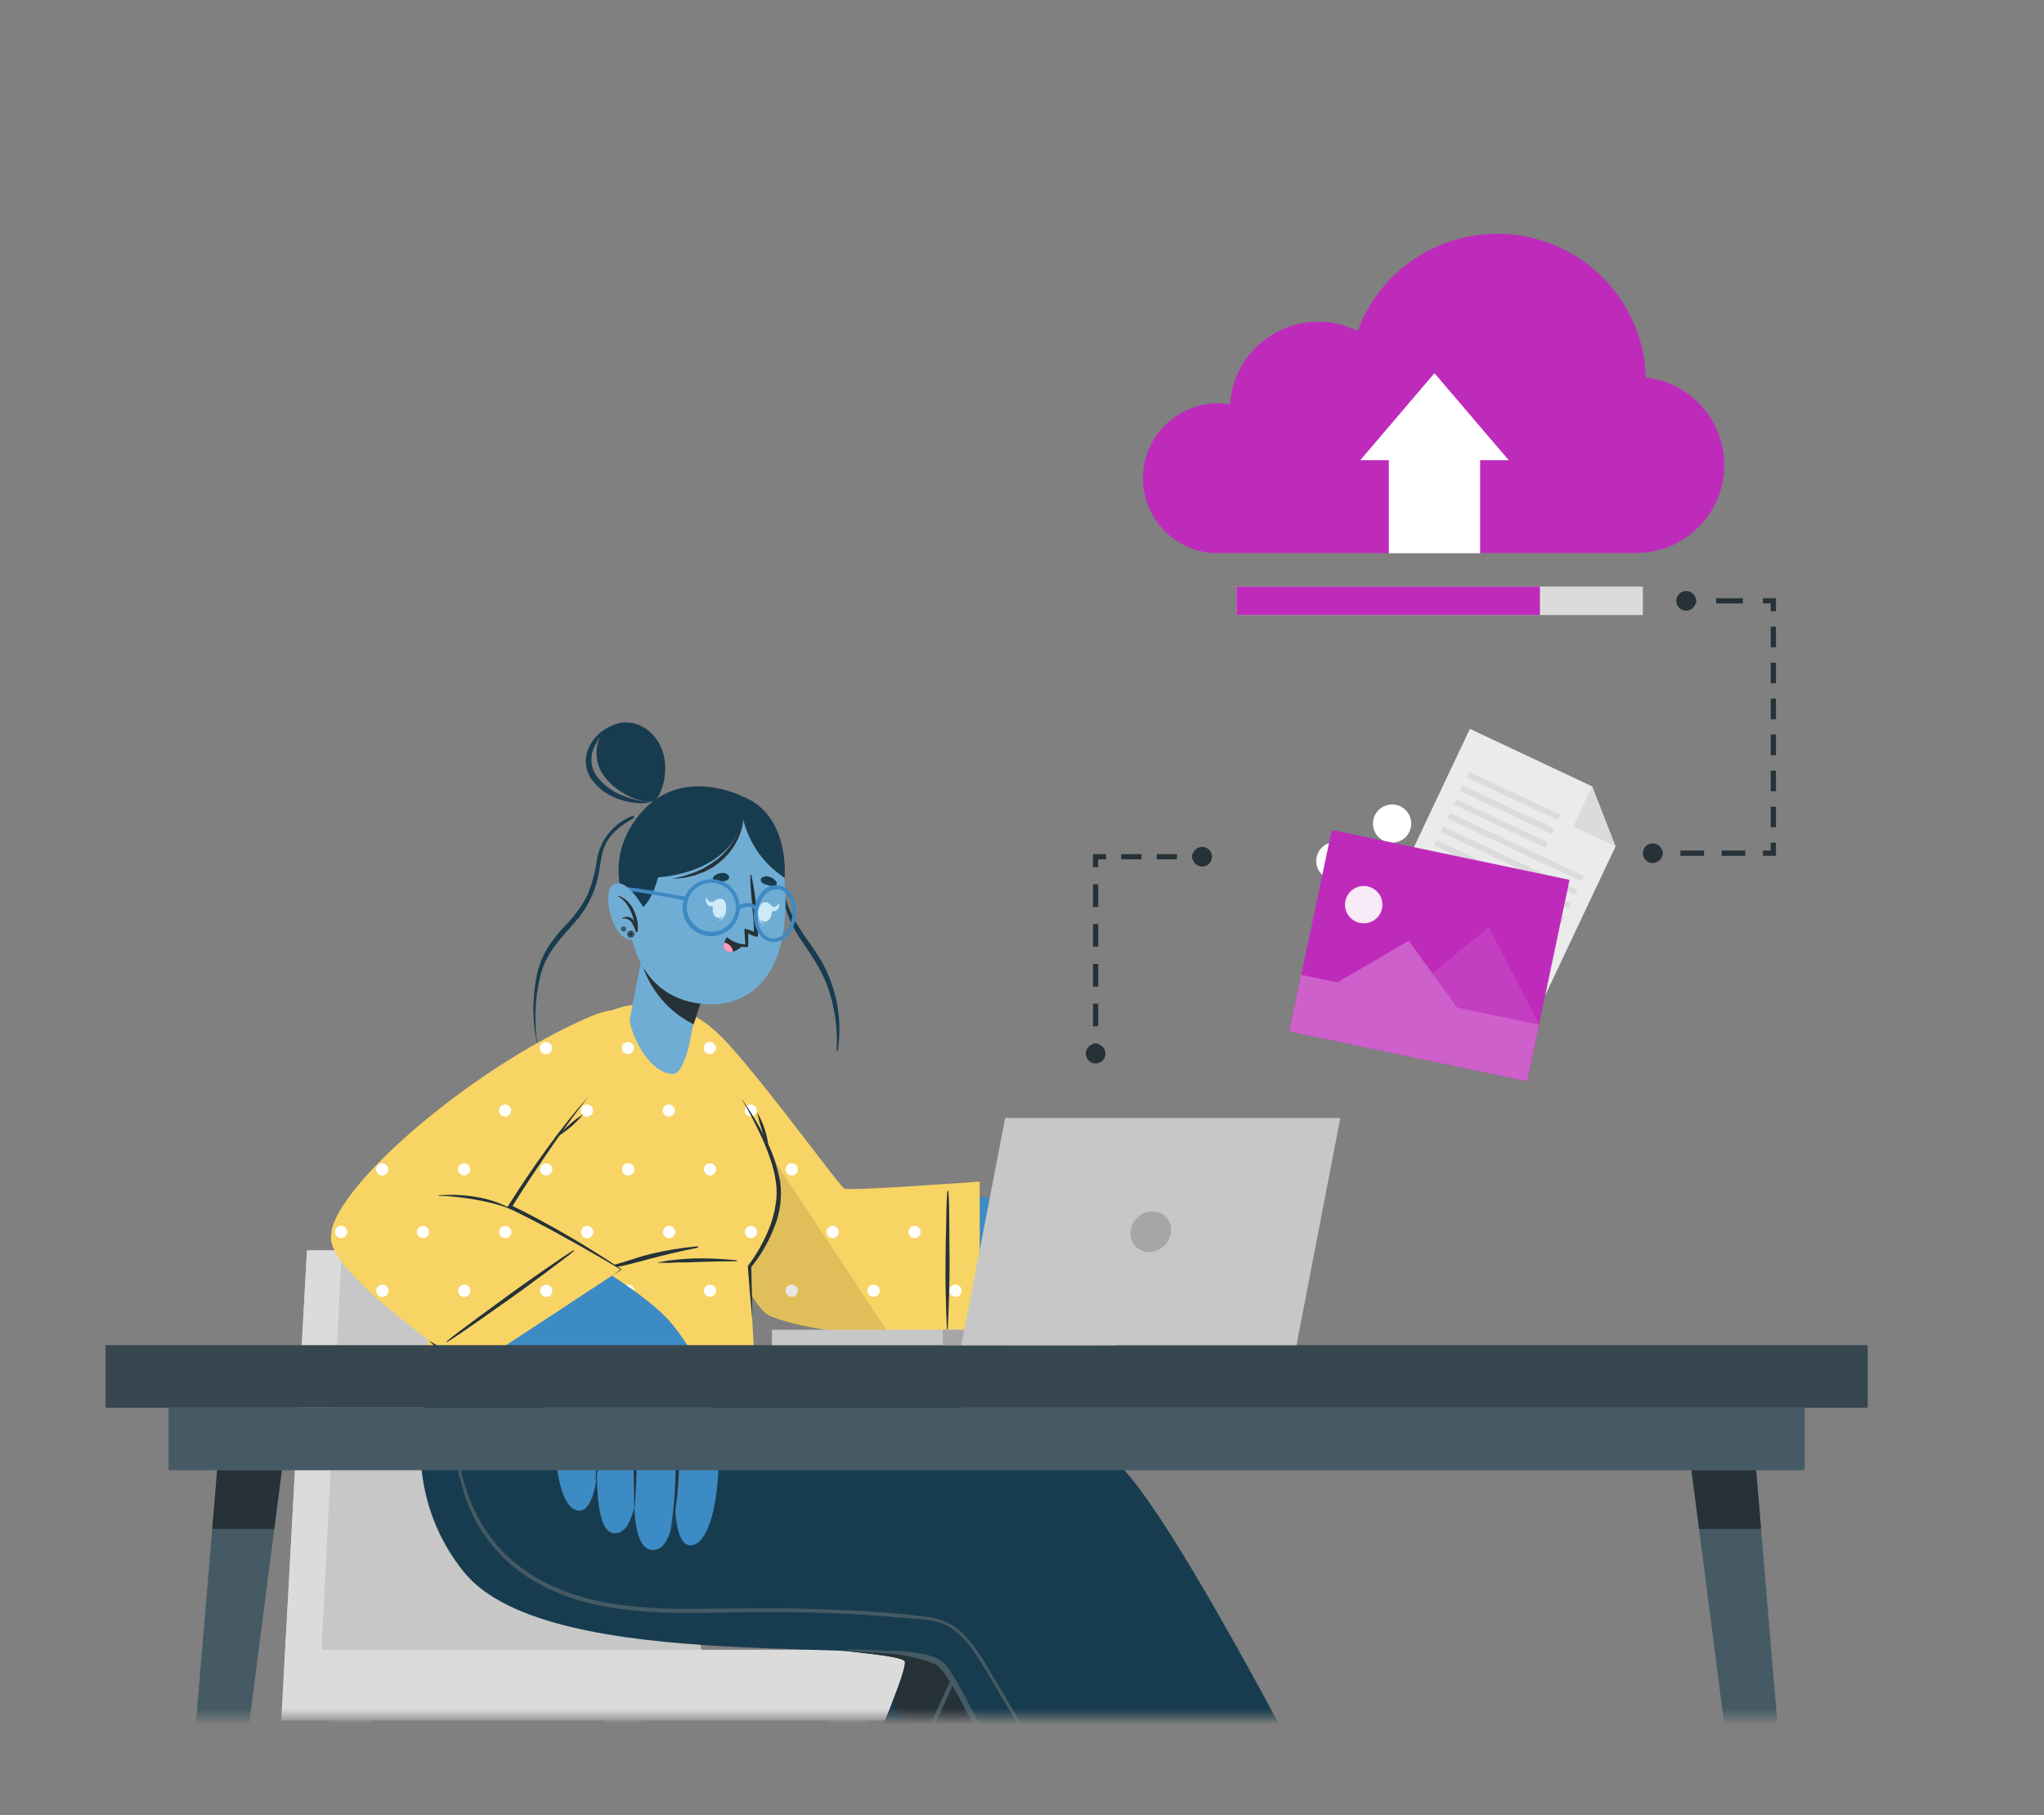 <svg width="259" height="230" viewBox="0 0 259 230" fill="none" xmlns="http://www.w3.org/2000/svg">
<rect x="0" y="0" width="259" height="230" fill="#808080" stroke="none"/>
<mask id="mask0_4362_20640" style="mask-type:alpha" maskUnits="userSpaceOnUse" x="0" y="0" width="259" height="218">
<path d="M0.5 8.538C0.5 4.395 3.858 1.038 8 1.038H251C255.142 1.038 258.5 4.395 258.5 8.538V209.538C258.5 213.68 255.142 217.038 251 217.038H8C3.858 217.038 0.5 213.68 0.5 209.538V8.538Z" fill="white" stroke="#DBDBDB"/>
</mask>
<g mask="url(#mask0_4362_20640)">
<path d="M144.823 60.607C144.823 63.003 145.73 65.311 147.363 67.068C148.996 68.825 151.233 69.901 153.628 70.081H207.527C210.365 70.023 213.074 68.892 215.106 66.915C217.139 64.939 218.342 62.265 218.473 59.437C218.603 56.608 217.651 53.835 215.81 51.681C213.968 49.526 211.375 48.15 208.555 47.833C208.418 43.469 206.763 39.288 203.874 36.009C200.986 32.73 197.044 30.556 192.724 29.86C188.405 29.165 183.977 29.991 180.202 32.197C176.426 34.403 173.538 37.852 172.032 41.951C170.48 41.168 168.765 40.763 167.026 40.767C164.179 40.767 161.439 41.85 159.364 43.796C157.29 45.742 156.037 48.404 155.862 51.24C155.351 51.154 154.835 51.112 154.317 51.114C151.797 51.119 149.383 52.122 147.603 53.901C145.823 55.681 144.823 58.093 144.823 60.607Z" fill="#BE2BBB"/>
<path d="M187.551 56.288H175.982V70.108H187.551V56.288Z" fill="white"/>
<path d="M172.363 58.312H191.172L181.764 47.29L172.363 58.312Z" fill="white"/>
<path d="M208.171 74.328H156.678V77.934H208.171V74.328Z" fill="#DBDBDB"/>
<path d="M195.124 74.328H156.678V77.934H195.124V74.328Z" fill="#BE2BBB"/>
<path d="M103.991 213.185L105.702 223.445L117.317 286.036H119.193L110.747 223.445L109.501 213.185H103.991Z" fill="#C7C7C7"/>
<path d="M109.501 213.185H103.991L105.702 223.445H110.747L109.501 213.185Z" fill="#A6A6A6"/>
<path d="M67.515 286.036H69.391L81.006 223.445L82.717 213.185H77.207L75.961 223.445L67.515 286.036Z" fill="#C7C7C7"/>
<path d="M77.207 213.185L75.961 223.445H81.006L82.717 213.185H77.207Z" fill="#A6A6A6"/>
<path d="M32.682 286.036H34.551L46.166 223.445L47.884 213.185H42.374L41.128 223.445L32.682 286.036Z" fill="#C7C7C7"/>
<path d="M41.127 223.445H46.166L47.883 213.185H42.373L41.127 223.445Z" fill="#A6A6A6"/>
<path d="M35.645 218.007H120.758V209.056H88.896L78.189 158.44H38.894L35.645 218.007Z" fill="#C7C7C7"/>
<path d="M40.604 209.056H120.758V218.007H40.286L40.604 209.056Z" fill="#DBDBDB"/>
<path d="M35.645 218.007H40.286L43.309 158.44H38.894L35.645 218.007Z" fill="#DBDBDB"/>
<path d="M120.936 275.98L89.777 266.659C89.777 266.659 115.454 213.264 114.645 210.545C114.108 208.732 75.609 208.606 64.325 198.498C52.65 188.032 61.739 167.477 61.739 167.477L94.106 167.312C94.106 167.312 93.549 174.053 94.769 175.105C95.584 175.799 139.851 179.689 148.311 195.924C156.028 210.657 120.936 275.98 120.936 275.98Z" fill="#183C4F"/>
<path d="M114.651 210.545C114.797 211.001 114.167 212.92 113.027 215.791L136.291 244.311C144.591 225.443 152.388 203.678 148.337 195.924C139.857 179.689 95.611 175.799 94.788 175.105C93.562 174.059 94.126 167.312 94.126 167.312L73.573 167.417L107.716 209.268C111.827 209.718 114.512 210.075 114.651 210.545Z" fill="#263238"/>
<path d="M63.483 173.629C63.582 172.551 63.708 171.479 63.828 170.401C63.828 170.275 64.04 170.282 64.026 170.401C63.596 174.767 63.151 179.239 63.954 183.593C64.693 187.61 66.722 191.279 69.735 194.045C76.159 199.999 85.136 201.779 93.502 203.201C98.296 204.015 103.115 204.637 107.955 205.113C110.324 205.343 112.695 205.532 115.069 205.682C117.429 205.828 119.789 205.848 122.143 205.98C122.885 206.02 123.548 206.364 123.429 207.21C123.31 207.728 123.12 208.226 122.866 208.692L122.11 210.406C121.159 212.536 120.209 214.666 119.259 216.796C117.292 221.18 115.303 225.553 113.292 229.915C109.266 238.573 105.091 247.16 100.769 255.677C100.238 256.729 99.695 257.787 99.157 258.846C99.157 258.912 99.025 258.846 99.058 258.779C103.182 250.157 107.259 241.51 111.29 232.839C113.279 228.539 115.268 224.239 117.257 219.919C118.247 217.762 119.228 215.603 120.2 213.442C120.691 212.366 121.177 211.283 121.659 210.194C121.904 209.658 122.143 209.116 122.388 208.573C122.633 208.031 123.323 207.045 122.812 206.589C122.474 206.311 121.778 206.403 121.374 206.397L119.491 206.331C118.304 206.291 117.118 206.245 115.924 206.185C113.52 206.066 111.115 205.903 108.711 205.695C104.004 205.285 99.317 204.69 94.656 203.942C86.342 202.619 77.299 201.104 70.643 195.534C67.672 193.12 65.458 189.905 64.265 186.272C62.972 182.203 63.098 177.837 63.483 173.629Z" fill="#455A64"/>
<path d="M177.303 247.903L146.236 263.391C146.236 263.391 121.998 214.223 119.339 211.041C115.792 206.813 69.616 212.781 58.724 199.133C47.453 185.021 57.113 167.497 57.113 167.497H92.25C92.25 167.497 92.356 171.387 90.328 177.076C90.328 177.076 130.524 174.688 141.9 185.723C150.645 194.178 177.303 247.903 177.303 247.903Z" fill="#183C4F"/>
<path d="M83.917 180.602C85.715 179.364 87.581 178.227 89.505 177.195C90.857 176.485 92.276 175.911 93.742 175.481C94.769 175.237 95.214 175.164 94.252 175.614L91.667 176.838C91.852 176.838 92.038 176.838 92.217 176.838C92.88 176.838 93.596 176.778 94.285 176.765C95.611 176.725 96.99 176.765 98.343 176.732C101.088 176.732 103.799 176.97 106.537 177.109C106.549 177.113 106.559 177.121 106.566 177.131C106.573 177.141 106.577 177.153 106.577 177.165C106.577 177.177 106.573 177.19 106.566 177.2C106.559 177.21 106.549 177.217 106.537 177.221C103.806 177.135 101.061 177.274 98.33 177.268C97.004 177.268 95.625 177.301 94.272 177.327L92.283 177.36C91.725 177.39 91.165 177.39 90.606 177.36L89.85 177.718C87.861 178.65 85.872 179.629 83.97 180.708C83.917 180.714 83.877 180.642 83.917 180.602Z" fill="#455A64"/>
<path d="M93.092 166.167C92.734 167.827 92.429 169.475 92.012 171.135C91.826 171.889 91.634 172.65 91.349 173.384C91.137 174.006 90.799 174.708 90.089 174.873C89.28 175.058 89.022 174.37 89.068 173.695C89.115 173.021 89.287 172.18 89.406 171.439C89.552 170.579 89.698 169.719 89.824 168.859C89.884 168.429 89.95 167.999 90.01 167.536C90.01 167.43 90.076 166.61 90.129 166.372C90.129 166.372 90.129 166.411 90.175 166.405C90.187 166.403 90.198 166.398 90.207 166.39C90.215 166.381 90.22 166.37 90.222 166.359C90.229 166.336 90.229 166.312 90.22 166.291C90.212 166.269 90.196 166.251 90.175 166.239C90.175 166.239 90.129 166.239 90.102 166.239C89.95 166.325 89.943 166.544 89.903 166.703C89.784 167.119 89.658 167.543 89.552 167.96C89.353 168.753 89.154 169.547 88.982 170.341C88.809 171.135 88.644 171.942 88.478 172.736C88.293 173.329 88.259 173.959 88.379 174.569C88.462 174.856 88.637 175.109 88.875 175.29C89.114 175.471 89.405 175.57 89.705 175.574C89.705 175.627 89.645 175.68 89.625 175.733C89.559 175.898 89.512 176.07 89.453 176.242C89.393 176.414 89.347 176.586 89.3 176.758C89.294 176.844 89.294 176.931 89.3 177.016C89.3 177.109 89.3 177.202 89.3 177.301C89.293 177.333 89.298 177.367 89.315 177.396C89.331 177.424 89.358 177.446 89.39 177.456C89.421 177.466 89.456 177.464 89.486 177.45C89.516 177.436 89.539 177.411 89.552 177.38C89.599 177.294 89.658 177.228 89.705 177.149C89.751 177.058 89.786 176.963 89.811 176.864C89.857 176.699 89.903 176.533 89.937 176.368C89.982 176.201 90.017 176.03 90.043 175.859C90.053 175.76 90.053 175.66 90.043 175.561C90.387 175.518 90.713 175.38 90.984 175.164C91.435 174.755 91.757 174.224 91.912 173.636C92.138 172.941 92.31 172.227 92.476 171.519C92.919 169.783 93.21 168.012 93.344 166.226C93.336 166.202 93.322 166.18 93.302 166.162C93.283 166.145 93.26 166.133 93.235 166.127C93.21 166.121 93.183 166.121 93.158 166.128C93.133 166.135 93.111 166.148 93.092 166.167Z" fill="#455A64"/>
<path d="M76.146 170.884C76.02 171.704 75.954 172.524 75.795 173.338C75.636 174.152 75.45 174.932 75.218 175.713C75.007 176.469 74.693 177.193 74.283 177.863C73.852 178.493 73.332 179.057 72.739 179.537C71.61 180.497 70.331 181.266 68.953 181.813C68.258 182.089 67.548 182.323 66.825 182.514C66.447 182.607 66.069 182.686 65.685 182.752C65.366 182.772 65.055 182.856 64.77 182.997C64.742 183.013 64.719 183.037 64.704 183.064C64.688 183.092 64.68 183.124 64.68 183.156C64.68 183.188 64.688 183.219 64.704 183.247C64.719 183.275 64.742 183.298 64.77 183.314C65.33 183.464 65.92 183.464 66.48 183.314C67.094 183.235 67.702 183.109 68.297 182.937C69.499 182.577 70.644 182.05 71.698 181.369C72.765 180.718 73.713 179.89 74.502 178.922C75.233 177.903 75.721 176.731 75.928 175.495C76.259 173.986 76.378 172.438 76.279 170.897C76.273 170.885 76.264 170.875 76.253 170.868C76.242 170.86 76.229 170.856 76.216 170.854C76.203 170.853 76.19 170.855 76.178 170.86C76.165 170.865 76.155 170.873 76.146 170.884Z" fill="#455A64"/>
<path d="M57.132 175.66C57.132 175.629 57.145 175.598 57.167 175.576C57.19 175.554 57.22 175.541 57.252 175.541C57.283 175.541 57.314 175.554 57.336 175.576C57.358 175.598 57.371 175.629 57.371 175.66C57.305 183.275 58.478 191.789 64.359 197.254C70.796 203.247 80.091 203.962 88.451 203.869C93.258 203.83 98.044 203.71 102.844 203.869C107.644 204.028 112.537 204.253 117.33 204.868C119.195 205.042 120.936 205.873 122.243 207.21C123.505 208.641 124.599 210.21 125.505 211.887C127.918 215.857 130.256 219.892 132.519 223.994C137.023 232.105 141.187 240.385 145.01 248.836C145.487 249.886 145.958 250.937 146.422 251.992C146.455 252.058 146.349 252.117 146.316 252.051C142.431 243.57 138.247 235.236 133.766 227.051C131.529 222.953 129.22 218.9 126.838 214.891C125.717 213.005 124.636 211.074 123.383 209.268C122.283 207.673 120.897 206.178 118.988 205.596C117.815 205.305 116.615 205.132 115.408 205.08C114.184 204.97 112.957 204.868 111.728 204.776C109.337 204.604 106.942 204.473 104.542 204.385C99.702 204.207 94.869 204.266 90.029 204.352C81.629 204.504 72.447 204.22 65.499 198.881C62.522 196.551 60.274 193.42 59.022 189.857C57.789 186.203 57.158 182.374 57.152 178.518C57.106 177.579 57.112 176.619 57.132 175.66Z" fill="#455A64"/>
<path d="M107.445 209.023C109.155 209.023 110.872 209.122 112.583 209.182C114.011 209.158 115.437 209.285 116.839 209.559C118.165 209.883 119.166 210.035 120.227 211.484C121.553 213.29 128.766 227.203 131.796 233.362C132.636 235.069 133.464 236.782 134.282 238.502C135.124 240.282 135.866 242.101 136.708 243.881C136.708 243.94 136.642 244 136.609 243.934C135.866 242.445 135.038 241.003 134.275 239.528C133.513 238.053 132.757 236.564 132.015 235.075C130.507 232.072 129.002 229.071 127.5 226.072C125.995 223.095 124.185 220.197 122.653 217.24C121.374 214.752 119.63 211.352 118.41 210.849C116.709 210.183 114.925 209.751 113.107 209.566C111.217 209.433 109.328 209.321 107.438 209.155C107.429 209.155 107.421 209.153 107.413 209.149C107.405 209.145 107.398 209.14 107.392 209.134C107.386 209.127 107.382 209.12 107.379 209.111C107.376 209.103 107.375 209.095 107.375 209.086C107.376 209.077 107.378 209.069 107.381 209.061C107.385 209.053 107.39 209.046 107.397 209.04C107.403 209.034 107.411 209.03 107.419 209.027C107.427 209.024 107.436 209.023 107.445 209.023Z" fill="#455A64"/>
<path d="M80.17 103.377C79.002 103.824 77.971 104.566 77.178 105.532C76.385 106.497 75.858 107.651 75.648 108.882C75.438 110.473 75.019 112.03 74.402 113.513C73.616 114.974 72.617 116.312 71.438 117.482C69.648 119.42 68.356 121.385 67.925 124.098C67.404 126.963 67.488 129.906 68.17 132.738C67.644 129.758 67.737 126.703 68.442 123.76C69.144 120.79 70.974 119.01 72.864 116.84C74.369 115.157 75.393 113.1 75.827 110.886C76.086 109.53 76.159 108.101 76.795 106.851C77.558 105.349 78.93 104.456 80.289 103.668C80.316 103.646 80.335 103.615 80.343 103.582C80.351 103.548 80.349 103.512 80.335 103.48C80.322 103.447 80.299 103.42 80.269 103.402C80.239 103.383 80.205 103.375 80.17 103.377Z" fill="#183C4F"/>
<path d="M103.455 120.77C101.936 118.514 100.332 116.576 99.536 113.844C98.814 111.356 98.476 108.756 97.733 106.269C97.733 106.229 97.66 106.269 97.674 106.269C98.774 110.668 98.761 115.041 101.32 118.838C102.705 120.902 104.104 122.808 104.953 125.256C105.808 127.797 106.168 130.478 106.014 133.155C106.014 133.247 106.133 133.254 106.153 133.155C106.835 128.835 105.873 124.417 103.455 120.77Z" fill="#183C4F"/>
<path d="M84.924 136.337C87.052 149.072 95.578 165.161 97.62 166.147C101.24 167.893 125.465 169.772 126.413 169.686C128.786 169.461 131.717 153.623 129.728 151.996C129.277 151.632 106.265 151.46 105.29 151.169C104.09 150.812 98.415 142.641 92.528 134.325C88.431 128.484 83.797 129.542 84.924 136.337Z" fill="#3D8BC5"/>
<path d="M123.482 168.872C125.757 169.824 128.091 170.627 130.47 171.274C132.373 171.704 137.862 172.796 138.545 170.765C139.016 169.375 135.893 168.35 133.646 167.576C132.479 167.172 130.994 166.061 131.299 165.313C131.809 163.99 134.819 165.115 136.808 166.12C140.667 168.065 145.858 171.664 148.026 169.646C148.841 168.879 147.767 167.662 146.229 166.451C148.689 167.774 151.294 168.866 152.236 168.052C152.478 167.844 152.632 167.551 152.665 167.234C152.698 166.917 152.609 166.599 152.415 166.345C152.722 166.466 153.059 166.494 153.382 166.424C153.705 166.355 154.001 166.191 154.231 165.955C154.954 165.102 154.51 163.97 153.568 162.766C153.71 162.74 153.844 162.68 153.959 162.593C154.075 162.506 154.168 162.393 154.231 162.263C155.723 159.683 147.124 153.002 144.287 152.525C135.854 151.037 127.049 152.274 127.049 152.274C123.94 155.072 123.476 168.866 123.482 168.872Z" fill="#EB9481"/>
<path d="M135.258 160.424C137.261 160.597 139.2 161.214 140.933 162.23C142.955 163.448 144.599 165.174 146.482 166.57C146.535 166.61 146.482 166.689 146.422 166.65C145.534 165.922 144.566 165.28 143.644 164.586C142.723 163.891 141.868 163.196 140.926 162.601C139.225 161.467 137.286 160.739 135.258 160.471C135.258 160.471 135.238 160.418 135.258 160.424Z" fill="#263238"/>
<path d="M136.603 156.812C138.855 157.202 141.061 157.823 143.186 158.665C145.473 159.664 147.323 161.404 149.153 163.077C150.24 164.076 151.308 165.108 152.348 166.16C152.395 166.2 152.348 166.279 152.289 166.233C150.446 164.504 148.554 162.833 146.614 161.218C144.821 159.706 142.746 158.564 140.508 157.858C139.228 157.454 137.922 157.15 136.616 156.845C136.57 156.845 136.576 156.806 136.603 156.812Z" fill="#263238"/>
<path d="M138.757 153.59C140.905 153.901 142.781 154.166 144.723 155.191C146.917 156.479 148.942 158.035 150.75 159.822C151.74 160.762 152.703 161.725 153.64 162.713C153.674 162.753 153.607 162.819 153.567 162.779C151.414 160.629 149.124 158.618 146.712 156.759C145.579 155.854 144.311 155.13 142.953 154.616C141.583 154.17 140.176 153.843 138.75 153.637C138.75 153.637 138.75 153.59 138.757 153.59Z" fill="#263238"/>
<path d="M124.112 158.44V170.348C124.112 170.348 103.984 169.528 97.52 166.742C94.046 165.241 85.195 142.979 83.989 135.854C82.802 128.841 85.58 124.687 92.766 132.824C98.276 139.063 106.364 150.316 107.007 150.627C107.65 150.938 124.138 149.727 124.138 149.727V158.427" fill="#F8D465"/>
<path d="M85.52 140.723C85.52 140.891 85.464 141.053 85.361 141.186C85.235 140.782 85.109 140.385 84.996 140.002C85.149 140.051 85.282 140.147 85.376 140.277C85.47 140.407 85.521 140.563 85.52 140.723ZM95.133 139.955C94.981 139.955 94.832 140 94.706 140.085C94.579 140.169 94.481 140.289 94.422 140.429C94.364 140.569 94.349 140.724 94.379 140.873C94.408 141.021 94.482 141.158 94.589 141.265C94.697 141.373 94.834 141.446 94.983 141.475C95.132 141.505 95.287 141.49 95.427 141.432C95.568 141.374 95.688 141.275 95.772 141.149C95.857 141.023 95.902 140.875 95.902 140.723C95.9 140.52 95.819 140.326 95.675 140.182C95.531 140.039 95.336 139.957 95.133 139.955ZM89.942 132.017C89.79 132.017 89.641 132.062 89.515 132.146C89.388 132.23 89.29 132.35 89.231 132.49C89.173 132.631 89.158 132.785 89.188 132.934C89.217 133.083 89.29 133.219 89.398 133.327C89.506 133.434 89.643 133.507 89.792 133.537C89.941 133.566 90.096 133.551 90.236 133.493C90.377 133.435 90.497 133.337 90.581 133.21C90.666 133.084 90.711 132.936 90.711 132.784C90.706 132.584 90.622 132.394 90.479 132.254C90.335 132.114 90.142 132.036 89.942 132.036V132.017ZM95.133 155.343C94.979 155.342 94.828 155.387 94.7 155.471C94.571 155.556 94.471 155.676 94.411 155.818C94.352 155.96 94.336 156.116 94.365 156.267C94.395 156.418 94.469 156.556 94.578 156.665C94.687 156.773 94.826 156.847 94.977 156.877C95.128 156.907 95.284 156.891 95.426 156.831C95.568 156.772 95.689 156.672 95.774 156.543C95.859 156.415 95.903 156.264 95.902 156.111C95.9 155.908 95.819 155.714 95.675 155.57C95.531 155.427 95.336 155.345 95.133 155.343ZM105.509 155.343C105.355 155.343 105.205 155.389 105.077 155.474C104.949 155.56 104.85 155.681 104.791 155.823C104.733 155.965 104.718 156.121 104.748 156.271C104.779 156.421 104.853 156.559 104.962 156.667C105.072 156.775 105.21 156.848 105.361 156.877C105.512 156.906 105.668 156.89 105.81 156.831C105.952 156.771 106.072 156.671 106.157 156.543C106.241 156.414 106.286 156.264 106.284 156.111C106.284 156.009 106.264 155.909 106.225 155.816C106.186 155.722 106.129 155.637 106.057 155.566C105.985 155.494 105.899 155.438 105.805 155.4C105.711 155.362 105.61 155.343 105.509 155.343ZM115.891 155.343C115.737 155.342 115.586 155.387 115.457 155.471C115.329 155.556 115.228 155.676 115.169 155.818C115.109 155.96 115.093 156.116 115.123 156.267C115.153 156.418 115.227 156.556 115.336 156.665C115.445 156.773 115.583 156.847 115.734 156.877C115.885 156.907 116.042 156.891 116.184 156.831C116.326 156.772 116.447 156.672 116.532 156.543C116.617 156.415 116.661 156.264 116.66 156.111C116.66 155.907 116.579 155.712 116.435 155.568C116.29 155.424 116.095 155.343 115.891 155.343ZM89.942 147.405C89.788 147.403 89.637 147.448 89.508 147.532C89.38 147.617 89.279 147.738 89.22 147.879C89.16 148.021 89.144 148.177 89.174 148.328C89.204 148.479 89.278 148.617 89.387 148.726C89.496 148.835 89.635 148.908 89.786 148.938C89.937 148.968 90.093 148.952 90.235 148.892C90.377 148.833 90.498 148.733 90.583 148.605C90.668 148.476 90.712 148.326 90.711 148.172C90.711 147.968 90.63 147.773 90.486 147.629C90.341 147.485 90.146 147.405 89.942 147.405ZM100.324 147.405C100.17 147.403 100.019 147.448 99.891 147.532C99.762 147.617 99.662 147.738 99.602 147.879C99.543 148.021 99.527 148.177 99.556 148.328C99.586 148.479 99.66 148.617 99.769 148.726C99.878 148.835 100.017 148.908 100.168 148.938C100.319 148.968 100.475 148.952 100.617 148.892C100.759 148.833 100.88 148.733 100.965 148.605C101.05 148.476 101.094 148.326 101.093 148.172C101.093 147.968 101.012 147.773 100.868 147.629C100.724 147.485 100.528 147.405 100.324 147.405ZM100.324 162.779C100.17 162.778 100.02 162.822 99.891 162.907C99.763 162.991 99.662 163.111 99.603 163.253C99.543 163.394 99.527 163.55 99.556 163.7C99.585 163.851 99.658 163.989 99.767 164.098C99.875 164.207 100.013 164.282 100.164 164.312C100.314 164.342 100.471 164.328 100.613 164.269C100.755 164.211 100.876 164.112 100.962 163.984C101.047 163.857 101.093 163.707 101.093 163.553C101.091 163.35 101.01 163.156 100.866 163.013C100.722 162.869 100.527 162.788 100.324 162.786V162.779ZM110.7 162.779C110.546 162.779 110.396 162.825 110.269 162.91C110.141 162.995 110.042 163.116 109.983 163.257C109.924 163.399 109.909 163.554 109.939 163.704C109.969 163.855 110.043 163.993 110.151 164.101C110.26 164.209 110.398 164.283 110.548 164.313C110.699 164.342 110.855 164.327 110.996 164.269C111.138 164.21 111.259 164.111 111.345 163.983C111.43 163.856 111.475 163.707 111.475 163.553C111.475 163.452 111.455 163.352 111.416 163.258C111.377 163.165 111.32 163.08 111.248 163.008C111.176 162.937 111.09 162.881 110.996 162.843C110.902 162.804 110.801 162.785 110.7 162.786V162.779ZM121.082 162.779C120.928 162.778 120.778 162.822 120.649 162.907C120.521 162.991 120.42 163.111 120.36 163.253C120.301 163.394 120.284 163.55 120.314 163.7C120.343 163.851 120.416 163.989 120.524 164.098C120.633 164.207 120.771 164.282 120.921 164.312C121.072 164.342 121.228 164.328 121.37 164.269C121.513 164.211 121.634 164.112 121.72 163.984C121.805 163.857 121.851 163.707 121.851 163.553C121.851 163.35 121.77 163.155 121.626 163.011C121.481 162.867 121.286 162.786 121.082 162.786V162.779Z" fill="white"/>
<path d="M119.81 159.664C119.81 158.208 119.857 156.76 119.89 155.304C119.923 153.849 119.89 152.393 120.049 150.951C120.049 150.885 120.162 150.878 120.168 150.951C120.294 152.347 120.261 153.769 120.288 155.172C120.314 156.574 120.288 158.142 120.327 159.624C120.327 162.562 120.241 165.492 120.089 168.423C120.089 168.496 119.983 168.483 119.983 168.423C119.857 165.492 119.777 162.581 119.81 159.664Z" fill="#263238"/>
<path opacity="0.1" d="M113.041 169.58C107.247 169.025 100.703 168.131 97.508 166.755C94.027 165.254 85.183 142.992 83.983 135.86C83.32 131.931 83.89 128.894 85.806 128.438L113.041 169.58Z" fill="black"/>
<path d="M94.961 160.484L95.624 172.782H53.24C53.24 172.782 65.32 138.01 73.468 130.66C78.977 125.692 84.824 126.638 88.225 130.779C89.087 131.825 97.945 144.15 98.614 149.965C99.211 155.072 94.961 160.484 94.961 160.484Z" fill="#F8D465"/>
<path d="M95.333 167.252C95.108 165.002 94.922 162.746 94.763 160.497V160.424L94.816 160.351C95.966 158.824 96.894 157.143 97.574 155.357C97.905 154.466 98.143 153.544 98.284 152.604C98.444 151.675 98.455 150.726 98.317 149.793C98.187 148.849 97.965 147.921 97.654 147.021C97.355 146.109 97.01 145.212 96.619 144.335C95.82 142.574 94.921 140.86 93.928 139.201C95.073 140.773 96.082 142.44 96.944 144.183C97.86 145.918 98.504 147.784 98.854 149.713C99.124 151.689 98.863 153.7 98.098 155.542C97.392 157.377 96.396 159.088 95.148 160.609L95.194 160.47C95.247 162.733 95.313 164.989 95.333 167.252Z" fill="#263238"/>
<path d="M95.942 140.955C96.352 141.657 96.683 142.403 96.93 143.177C97.055 143.566 97.157 143.961 97.235 144.362C97.321 144.764 97.355 145.175 97.335 145.586C97.089 144.805 96.817 144.057 96.572 143.297C96.317 142.529 96.107 141.747 95.942 140.955Z" fill="#263238"/>
<path d="M75.144 140.723C75.146 140.876 75.102 141.027 75.017 141.155C74.933 141.283 74.812 141.383 74.67 141.443C74.529 141.502 74.373 141.519 74.222 141.49C74.071 141.46 73.932 141.387 73.823 141.279C73.714 141.171 73.639 141.033 73.609 140.883C73.578 140.733 73.593 140.577 73.652 140.435C73.71 140.293 73.809 140.172 73.937 140.087C74.065 140.001 74.215 139.956 74.369 139.956C74.47 139.955 74.571 139.974 74.665 140.012C74.759 140.05 74.845 140.107 74.917 140.178C74.989 140.249 75.046 140.334 75.085 140.428C75.124 140.521 75.144 140.622 75.144 140.723ZM84.751 139.956C84.599 139.956 84.45 140.001 84.324 140.085C84.197 140.169 84.099 140.289 84.04 140.429C83.982 140.57 83.967 140.724 83.997 140.873C84.026 141.022 84.1 141.158 84.207 141.266C84.315 141.373 84.452 141.446 84.601 141.476C84.75 141.505 84.905 141.49 85.045 141.432C85.186 141.374 85.306 141.276 85.391 141.149C85.475 141.023 85.52 140.875 85.52 140.723C85.52 140.622 85.5 140.522 85.462 140.429C85.423 140.336 85.366 140.252 85.295 140.18C85.223 140.109 85.139 140.053 85.045 140.014C84.952 139.975 84.852 139.956 84.751 139.956ZM94.517 140.26C94.413 140.392 94.358 140.555 94.358 140.723C94.359 140.927 94.442 141.122 94.587 141.266C94.732 141.41 94.929 141.49 95.133 141.49H95.186C94.987 141.074 94.755 140.663 94.523 140.26H94.517ZM79.56 132.037C79.408 132.038 79.26 132.084 79.135 132.169C79.009 132.254 78.911 132.375 78.854 132.515C78.797 132.655 78.783 132.809 78.813 132.958C78.844 133.106 78.917 133.242 79.025 133.349C79.133 133.456 79.27 133.528 79.419 133.557C79.568 133.586 79.722 133.571 79.862 133.512C80.002 133.454 80.122 133.356 80.207 133.23C80.291 133.104 80.336 132.956 80.336 132.804C80.336 132.703 80.316 132.602 80.276 132.509C80.237 132.415 80.18 132.33 80.108 132.259C80.036 132.188 79.95 132.131 79.856 132.093C79.762 132.055 79.662 132.036 79.56 132.037ZM89.372 132.295C89.242 132.433 89.171 132.615 89.173 132.804C89.173 133.008 89.254 133.203 89.398 133.347C89.543 133.491 89.738 133.571 89.942 133.571C90.04 133.571 90.136 133.553 90.227 133.519C89.916 133.062 89.63 132.652 89.372 132.295ZM64.026 155.344C63.873 155.342 63.722 155.387 63.593 155.471C63.465 155.556 63.364 155.677 63.304 155.818C63.245 155.96 63.229 156.116 63.259 156.267C63.288 156.418 63.362 156.556 63.471 156.665C63.58 156.774 63.719 156.847 63.87 156.877C64.021 156.907 64.178 156.891 64.32 156.831C64.462 156.772 64.583 156.672 64.668 156.544C64.752 156.415 64.797 156.265 64.796 156.111C64.796 155.907 64.715 155.712 64.57 155.568C64.426 155.424 64.23 155.344 64.026 155.344ZM74.402 155.344C74.248 155.344 74.098 155.389 73.97 155.475C73.843 155.56 73.743 155.681 73.685 155.823C73.626 155.965 73.611 156.121 73.642 156.271C73.672 156.421 73.747 156.559 73.856 156.667C73.965 156.775 74.104 156.848 74.255 156.878C74.406 156.907 74.562 156.89 74.704 156.831C74.845 156.771 74.966 156.671 75.05 156.543C75.135 156.415 75.179 156.264 75.178 156.111C75.178 156.007 75.157 155.904 75.116 155.808C75.075 155.712 75.014 155.626 74.939 155.554C74.863 155.482 74.773 155.426 74.675 155.39C74.577 155.354 74.473 155.338 74.369 155.344H74.402ZM84.784 155.344C84.63 155.342 84.479 155.387 84.351 155.471C84.222 155.556 84.122 155.677 84.062 155.818C84.003 155.96 83.987 156.116 84.016 156.267C84.046 156.418 84.12 156.556 84.229 156.665C84.338 156.774 84.477 156.847 84.628 156.877C84.779 156.907 84.936 156.891 85.078 156.831C85.219 156.772 85.341 156.672 85.425 156.544C85.51 156.415 85.555 156.265 85.553 156.111C85.553 156.007 85.532 155.905 85.492 155.809C85.451 155.714 85.391 155.628 85.316 155.556C85.241 155.485 85.153 155.429 85.055 155.392C84.958 155.356 84.855 155.339 84.751 155.344H84.784ZM95.166 155.344C95.012 155.342 94.862 155.387 94.733 155.471C94.604 155.556 94.504 155.677 94.444 155.818C94.385 155.96 94.369 156.116 94.399 156.267C94.428 156.418 94.502 156.556 94.611 156.665C94.72 156.774 94.859 156.847 95.01 156.877C95.161 156.907 95.318 156.891 95.46 156.831C95.602 156.772 95.723 156.672 95.808 156.544C95.892 156.415 95.937 156.265 95.935 156.111C95.935 156.008 95.913 155.906 95.872 155.811C95.831 155.716 95.771 155.63 95.697 155.558C95.622 155.487 95.533 155.431 95.437 155.394C95.34 155.357 95.237 155.34 95.133 155.344H95.166ZM69.218 147.405C69.064 147.404 68.913 147.448 68.784 147.533C68.656 147.617 68.555 147.738 68.496 147.88C68.436 148.021 68.42 148.177 68.45 148.328C68.48 148.479 68.554 148.617 68.662 148.726C68.771 148.835 68.91 148.909 69.061 148.938C69.212 148.968 69.369 148.952 69.511 148.893C69.653 148.833 69.774 148.733 69.859 148.605C69.943 148.476 69.988 148.326 69.987 148.172C69.987 148.069 69.966 147.966 69.925 147.871C69.884 147.775 69.825 147.689 69.75 147.618C69.675 147.546 69.586 147.49 69.489 147.453C69.392 147.417 69.288 147.4 69.184 147.405H69.218ZM79.593 147.405C79.439 147.405 79.289 147.45 79.162 147.536C79.034 147.621 78.934 147.742 78.876 147.884C78.817 148.026 78.802 148.182 78.833 148.332C78.863 148.483 78.938 148.621 79.047 148.729C79.156 148.836 79.295 148.91 79.446 148.939C79.597 148.968 79.753 148.952 79.895 148.892C80.036 148.832 80.157 148.732 80.241 148.604C80.326 148.476 80.37 148.326 80.369 148.172C80.369 148.068 80.348 147.965 80.307 147.869C80.266 147.773 80.205 147.687 80.13 147.615C80.054 147.543 79.964 147.488 79.867 147.451C79.769 147.415 79.664 147.399 79.56 147.405H79.593ZM89.975 147.405C89.821 147.404 89.67 147.448 89.542 147.533C89.413 147.617 89.313 147.738 89.253 147.88C89.194 148.021 89.178 148.177 89.208 148.328C89.237 148.479 89.311 148.617 89.42 148.726C89.529 148.835 89.668 148.909 89.819 148.938C89.97 148.968 90.127 148.952 90.269 148.893C90.411 148.833 90.532 148.733 90.616 148.605C90.701 148.476 90.746 148.326 90.744 148.172C90.744 148.069 90.724 147.966 90.683 147.871C90.642 147.775 90.582 147.689 90.507 147.618C90.433 147.546 90.344 147.49 90.247 147.453C90.15 147.417 90.046 147.4 89.942 147.405H89.975ZM53.989 170.785L53.478 172.22C53.533 172.227 53.589 172.227 53.644 172.22C53.818 172.221 53.987 172.163 54.124 172.056C54.261 171.949 54.357 171.798 54.397 171.629C54.437 171.46 54.418 171.283 54.344 171.126C54.27 170.969 54.145 170.842 53.989 170.765V170.785ZM64.026 170.699C63.873 170.697 63.722 170.742 63.593 170.826C63.465 170.911 63.364 171.032 63.304 171.173C63.245 171.315 63.229 171.471 63.259 171.622C63.288 171.773 63.362 171.911 63.471 172.02C63.58 172.129 63.719 172.202 63.87 172.232C64.021 172.262 64.178 172.246 64.32 172.186C64.462 172.127 64.583 172.027 64.668 171.898C64.752 171.77 64.797 171.62 64.796 171.466C64.794 171.264 64.712 171.07 64.568 170.928C64.424 170.785 64.229 170.705 64.026 170.705V170.699ZM74.402 170.699C74.248 170.699 74.098 170.744 73.97 170.829C73.843 170.915 73.743 171.036 73.685 171.178C73.626 171.32 73.611 171.476 73.642 171.626C73.672 171.776 73.747 171.914 73.856 172.022C73.965 172.13 74.104 172.203 74.255 172.233C74.406 172.262 74.562 172.245 74.704 172.186C74.845 172.126 74.966 172.026 75.05 171.898C75.135 171.77 75.179 171.619 75.178 171.466C75.177 171.362 75.155 171.26 75.114 171.165C75.072 171.07 75.012 170.984 74.936 170.913C74.861 170.842 74.771 170.787 74.674 170.751C74.576 170.715 74.473 170.7 74.369 170.705L74.402 170.699ZM84.784 170.699C84.63 170.697 84.479 170.742 84.351 170.826C84.222 170.911 84.122 171.032 84.062 171.173C84.003 171.315 83.987 171.471 84.016 171.622C84.046 171.773 84.12 171.911 84.229 172.02C84.338 172.129 84.477 172.202 84.628 172.232C84.779 172.262 84.936 172.246 85.078 172.186C85.219 172.127 85.341 172.027 85.425 171.898C85.51 171.77 85.555 171.62 85.553 171.466C85.552 171.363 85.531 171.261 85.49 171.166C85.449 171.072 85.389 170.987 85.314 170.916C85.239 170.845 85.151 170.789 85.054 170.753C84.957 170.717 84.854 170.701 84.751 170.705L84.784 170.699ZM95.571 170.818C95.451 170.739 95.31 170.697 95.166 170.699C95.059 170.689 94.951 170.701 94.848 170.735C94.746 170.77 94.652 170.825 94.572 170.897C94.492 170.97 94.429 171.058 94.385 171.157C94.342 171.255 94.319 171.362 94.319 171.469C94.319 171.577 94.342 171.683 94.385 171.782C94.429 171.88 94.492 171.969 94.572 172.041C94.652 172.114 94.746 172.169 94.848 172.203C94.951 172.237 95.059 172.25 95.166 172.24C95.338 172.242 95.505 172.183 95.637 172.075L95.571 170.818ZM58.835 162.78C58.682 162.778 58.531 162.823 58.403 162.907C58.274 162.991 58.174 163.111 58.114 163.253C58.054 163.394 58.038 163.55 58.067 163.701C58.096 163.851 58.17 163.99 58.278 164.099C58.386 164.207 58.524 164.282 58.675 164.312C58.826 164.343 58.982 164.328 59.124 164.269C59.266 164.211 59.388 164.112 59.473 163.984C59.559 163.857 59.604 163.707 59.604 163.554C59.605 163.45 59.584 163.347 59.543 163.252C59.502 163.157 59.443 163.071 59.368 162.999C59.293 162.927 59.204 162.871 59.107 162.835C59.01 162.798 58.906 162.782 58.802 162.786L58.835 162.78ZM69.218 162.78C69.064 162.778 68.913 162.823 68.785 162.907C68.656 162.991 68.556 163.111 68.496 163.253C68.436 163.394 68.42 163.55 68.449 163.701C68.478 163.851 68.552 163.99 68.66 164.099C68.768 164.207 68.906 164.282 69.057 164.312C69.208 164.343 69.364 164.328 69.506 164.269C69.648 164.211 69.77 164.112 69.855 163.984C69.941 163.857 69.987 163.707 69.987 163.554C69.986 163.45 69.964 163.348 69.923 163.253C69.882 163.158 69.823 163.073 69.748 163.001C69.673 162.93 69.585 162.874 69.488 162.837C69.391 162.8 69.288 162.783 69.184 162.786L69.218 162.78ZM79.593 162.78C79.44 162.78 79.29 162.825 79.162 162.91C79.035 162.995 78.935 163.116 78.876 163.257C78.818 163.399 78.802 163.554 78.832 163.705C78.862 163.855 78.936 163.993 79.045 164.101C79.153 164.209 79.291 164.283 79.442 164.313C79.592 164.343 79.748 164.327 79.89 164.269C80.032 164.21 80.153 164.111 80.238 163.984C80.323 163.856 80.369 163.707 80.369 163.554C80.369 163.449 80.348 163.346 80.307 163.25C80.266 163.155 80.205 163.068 80.13 162.996C80.054 162.925 79.964 162.869 79.867 162.833C79.769 162.797 79.664 162.781 79.56 162.786L79.593 162.78ZM89.975 162.78C89.822 162.778 89.671 162.823 89.543 162.907C89.414 162.991 89.314 163.111 89.254 163.253C89.194 163.394 89.178 163.55 89.207 163.701C89.236 163.851 89.31 163.99 89.418 164.099C89.526 164.207 89.664 164.282 89.815 164.312C89.966 164.343 90.122 164.328 90.264 164.269C90.406 164.211 90.528 164.112 90.613 163.984C90.699 163.857 90.744 163.707 90.744 163.554C90.744 163.45 90.724 163.347 90.683 163.252C90.642 163.157 90.582 163.071 90.507 162.999C90.433 162.927 90.344 162.871 90.247 162.835C90.15 162.798 90.046 162.782 89.942 162.786L89.975 162.78Z" fill="white"/>
<path d="M88.385 157.93C86.374 158.107 84.38 158.432 82.418 158.903C81.457 159.148 80.509 159.439 79.561 159.75C79.09 159.909 78.612 160.047 78.135 160.18C77.64 160.336 77.128 160.433 76.61 160.471C76.602 160.471 76.593 160.474 76.587 160.481C76.581 160.487 76.577 160.495 76.577 160.504C76.577 160.513 76.581 160.521 76.587 160.527C76.593 160.534 76.602 160.537 76.61 160.537C77.1 160.573 77.592 160.573 78.082 160.537C78.555 160.485 79.022 160.397 79.481 160.272C80.469 160.034 81.437 159.75 82.418 159.498C84.407 158.989 86.396 158.486 88.385 158.122C88.497 158.076 88.478 157.917 88.385 157.93Z" fill="#263238"/>
<path d="M93.317 159.697C91.672 159.525 90.019 159.445 88.365 159.458C87.536 159.458 86.714 159.525 85.892 159.604L84.712 159.736C84.281 159.789 83.856 159.908 83.425 159.955C83.379 159.955 83.379 160.027 83.425 160.027C83.837 159.994 84.254 160.027 84.665 160.027L85.905 159.974C86.727 159.974 87.556 159.974 88.378 159.915C90.029 159.862 91.693 159.822 93.33 159.822C93.41 159.829 93.403 159.703 93.317 159.697Z" fill="#263238"/>
<path d="M74.847 128.795C59.492 135.358 41.327 151.249 41.956 156.971C42.659 163.342 64.71 154.087 64.55 153.121C64.418 152.307 69.35 145.844 76.398 136.582C83.565 127.115 78.645 127.174 74.847 128.795Z" fill="#F8D465"/>
<path d="M64.763 140.723C64.763 140.875 64.718 141.023 64.633 141.149C64.549 141.276 64.428 141.374 64.288 141.432C64.147 141.49 63.993 141.505 63.844 141.476C63.694 141.446 63.557 141.373 63.45 141.266C63.342 141.158 63.269 141.022 63.239 140.873C63.21 140.724 63.225 140.57 63.283 140.429C63.341 140.289 63.44 140.169 63.566 140.085C63.693 140.001 63.842 139.956 63.994 139.956C64.198 139.956 64.393 140.036 64.537 140.18C64.682 140.324 64.763 140.519 64.763 140.723Z" fill="white"/>
<path d="M69.954 132.804C69.955 132.958 69.91 133.108 69.826 133.237C69.741 133.365 69.62 133.465 69.478 133.524C69.336 133.584 69.179 133.6 69.028 133.57C68.877 133.54 68.738 133.467 68.629 133.358C68.521 133.249 68.447 133.111 68.417 132.96C68.387 132.809 68.403 132.653 68.463 132.511C68.522 132.37 68.623 132.249 68.751 132.164C68.88 132.08 69.031 132.035 69.185 132.037C69.389 132.037 69.584 132.117 69.728 132.261C69.873 132.405 69.954 132.601 69.954 132.804Z" fill="white"/>
<path d="M79.275 132.083C79.136 132.367 78.977 132.665 78.791 132.983C78.749 132.8 78.775 132.607 78.864 132.442C78.953 132.276 79.099 132.149 79.275 132.083Z" fill="white"/>
<path d="M44.005 156.098C44.006 156.251 43.961 156.402 43.877 156.53C43.792 156.658 43.672 156.758 43.53 156.818C43.389 156.877 43.233 156.894 43.082 156.865C42.931 156.835 42.792 156.762 42.683 156.654C42.574 156.546 42.499 156.408 42.468 156.258C42.438 156.108 42.453 155.952 42.511 155.81C42.57 155.668 42.669 155.547 42.797 155.461C42.925 155.376 43.075 155.331 43.229 155.331C43.433 155.331 43.63 155.411 43.775 155.555C43.92 155.699 44.003 155.894 44.005 156.098Z" fill="white"/>
<path d="M54.381 156.098C54.381 156.25 54.336 156.398 54.251 156.524C54.167 156.651 54.047 156.749 53.906 156.807C53.766 156.865 53.611 156.88 53.462 156.851C53.313 156.821 53.176 156.748 53.068 156.641C52.961 156.533 52.887 156.397 52.858 156.248C52.828 156.099 52.843 155.945 52.901 155.804C52.959 155.664 53.058 155.544 53.185 155.46C53.311 155.376 53.46 155.331 53.612 155.331C53.815 155.332 54.01 155.414 54.154 155.557C54.298 155.701 54.379 155.895 54.381 156.098Z" fill="white"/>
<path d="M49.196 148.179C49.197 148.332 49.153 148.483 49.068 148.611C48.984 148.739 48.863 148.839 48.722 148.899C48.58 148.958 48.424 148.975 48.273 148.946C48.122 148.916 47.983 148.843 47.874 148.735C47.765 148.627 47.69 148.489 47.66 148.339C47.63 148.189 47.644 148.033 47.703 147.891C47.761 147.749 47.861 147.628 47.989 147.543C48.116 147.457 48.267 147.412 48.42 147.412C48.625 147.412 48.821 147.492 48.966 147.636C49.112 147.78 49.194 147.975 49.196 148.179Z" fill="white"/>
<path d="M59.571 148.179C59.571 148.331 59.526 148.479 59.442 148.605C59.357 148.732 59.237 148.83 59.097 148.888C58.956 148.946 58.801 148.961 58.652 148.932C58.503 148.902 58.366 148.829 58.258 148.722C58.151 148.614 58.078 148.478 58.048 148.329C58.018 148.18 58.033 148.026 58.092 147.885C58.15 147.745 58.248 147.625 58.375 147.541C58.502 147.457 58.65 147.412 58.802 147.412C59.006 147.412 59.202 147.492 59.346 147.636C59.49 147.78 59.571 147.976 59.571 148.179Z" fill="white"/>
<path d="M41.957 156.971C42.971 161.45 49.355 164.83 64.624 174.833C66.739 176.216 80.535 163.964 78.361 162.369C75.616 160.385 64.518 153.167 63.642 152.737C56.237 149.165 41.267 153.928 41.957 156.971Z" fill="#EB9481"/>
<path d="M75.35 160.259C75.35 160.259 81.947 164.182 84.771 167.318C87.627 170.648 89.63 174.621 90.605 178.895C91.679 183.526 91.076 195.388 87.615 195.811C84.486 196.195 85.712 184.082 85.712 184.082C85.712 184.082 86.501 196.652 82.643 196.407C78.784 196.162 81.019 182.196 81.019 182.196C81.019 182.196 81.542 195.117 77.598 194.25C74.621 193.588 75.927 180.82 75.927 180.82C75.927 180.82 76.298 191.928 73.209 191.405C69.794 190.803 70.258 178.935 70.258 178.935C62.634 176.242 60.108 171.849 58.683 168.509C58.338 167.688 75.35 160.259 75.35 160.259Z" fill="#3D8BC5"/>
<path d="M85.726 179.716C85.865 181.191 86.025 182.68 86.038 184.161C86.051 185.643 86.038 187.119 85.892 188.594C85.766 190.525 85.421 192.436 84.864 194.29C85.62 190.929 85.647 185.63 85.633 184.148C85.62 182.666 85.68 181.198 85.633 179.716C85.666 179.683 85.719 179.683 85.726 179.716Z" fill="#263238"/>
<path d="M80.37 179.676C80.47 181.562 80.649 183.427 80.669 185.326C80.689 187.225 80.543 188.998 80.437 190.876C80.437 191.022 80.35 190.969 80.35 190.823C80.39 188.938 80.271 187.198 80.284 185.313C80.297 183.427 80.377 181.548 80.324 179.669C80.324 179.643 80.364 179.643 80.37 179.676Z" fill="#263238"/>
<path d="M75.775 178.809C76.008 181.699 75.94 184.606 75.57 187.482C75.57 187.628 75.47 187.548 75.477 187.403C75.596 184.518 75.716 182.256 75.676 178.802C75.676 178.763 75.769 178.75 75.775 178.809Z" fill="#263238"/>
<path d="M78.725 160.861C78.725 160.861 59.558 173.55 59.372 173.431C59.187 173.312 41.936 161.675 41.956 156.938C41.976 152.201 57.059 149.628 63.629 152.671C70.199 155.714 78.725 160.861 78.725 160.861Z" fill="#F8D465"/>
<path d="M72.646 158.446C71.903 158.83 65.837 163.077 64.537 164.043C63.238 165.009 57.908 168.846 56.641 169.938C56.633 169.941 56.624 169.946 56.618 169.952C56.611 169.959 56.606 169.967 56.603 169.976C56.601 169.985 56.6 169.994 56.601 170.003C56.603 170.013 56.606 170.021 56.612 170.029C56.617 170.037 56.624 170.043 56.633 170.047C56.641 170.051 56.65 170.054 56.659 170.054C56.669 170.054 56.678 170.052 56.686 170.048C56.695 170.044 56.702 170.038 56.708 170.03C58.14 169.19 63.543 165.327 64.889 164.381C66.235 163.435 72.135 159.088 72.719 158.526C72.791 158.48 72.725 158.42 72.646 158.446Z" fill="#263238"/>
<path d="M44.005 156.098C44.006 156.251 43.961 156.402 43.877 156.53C43.792 156.658 43.672 156.758 43.53 156.818C43.389 156.877 43.233 156.894 43.082 156.865C42.931 156.835 42.792 156.762 42.683 156.654C42.574 156.546 42.499 156.408 42.468 156.258C42.438 156.108 42.453 155.952 42.511 155.81C42.57 155.668 42.669 155.547 42.797 155.461C42.925 155.376 43.075 155.331 43.229 155.331C43.433 155.331 43.63 155.411 43.775 155.555C43.92 155.699 44.003 155.894 44.005 156.098ZM53.611 155.344C53.457 155.342 53.306 155.387 53.178 155.471C53.049 155.556 52.949 155.677 52.889 155.819C52.83 155.96 52.813 156.116 52.843 156.267C52.873 156.418 52.947 156.556 53.056 156.665C53.165 156.774 53.304 156.848 53.455 156.877C53.606 156.907 53.762 156.891 53.904 156.832C54.046 156.772 54.167 156.672 54.252 156.544C54.337 156.415 54.381 156.265 54.38 156.111C54.38 155.908 54.299 155.712 54.155 155.569C54.011 155.425 53.815 155.344 53.611 155.344ZM64.026 155.344C63.872 155.342 63.721 155.387 63.593 155.471C63.464 155.556 63.364 155.677 63.304 155.819C63.245 155.96 63.229 156.116 63.259 156.267C63.288 156.418 63.362 156.556 63.471 156.665C63.58 156.774 63.719 156.848 63.87 156.877C64.021 156.907 64.178 156.891 64.32 156.832C64.462 156.772 64.583 156.672 64.667 156.544C64.752 156.415 64.797 156.265 64.795 156.111C64.795 155.908 64.714 155.712 64.57 155.569C64.426 155.425 64.23 155.344 64.026 155.344ZM48.453 162.8C48.3 162.8 48.15 162.845 48.022 162.93C47.895 163.015 47.795 163.136 47.736 163.277C47.678 163.419 47.662 163.575 47.692 163.725C47.722 163.875 47.796 164.013 47.904 164.121C48.013 164.229 48.151 164.303 48.302 164.333C48.452 164.363 48.608 164.347 48.75 164.289C48.892 164.23 49.013 164.131 49.098 164.004C49.183 163.876 49.229 163.727 49.229 163.574C49.232 163.468 49.212 163.362 49.173 163.264C49.133 163.166 49.073 163.077 48.997 163.003C48.921 162.929 48.831 162.872 48.731 162.835C48.632 162.797 48.526 162.781 48.42 162.786L48.453 162.8ZM58.835 162.8C58.681 162.798 58.531 162.843 58.403 162.927C58.274 163.011 58.174 163.132 58.114 163.273C58.054 163.414 58.038 163.57 58.067 163.721C58.096 163.871 58.169 164.01 58.278 164.119C58.386 164.228 58.524 164.302 58.675 164.332C58.825 164.363 58.982 164.348 59.124 164.289C59.266 164.231 59.388 164.132 59.473 164.004C59.559 163.877 59.604 163.727 59.604 163.574C59.607 163.468 59.588 163.364 59.549 163.266C59.509 163.168 59.45 163.08 59.375 163.006C59.3 162.932 59.21 162.875 59.111 162.837C59.013 162.799 58.907 162.782 58.802 162.786L58.835 162.8ZM69.217 162.8C69.064 162.798 68.913 162.843 68.785 162.927C68.656 163.011 68.556 163.132 68.496 163.273C68.436 163.414 68.42 163.57 68.449 163.721C68.478 163.871 68.552 164.01 68.66 164.119C68.768 164.228 68.906 164.302 69.057 164.332C69.208 164.363 69.364 164.348 69.506 164.289C69.648 164.231 69.77 164.132 69.855 164.004C69.941 163.877 69.986 163.727 69.986 163.574C69.988 163.469 69.969 163.364 69.929 163.267C69.889 163.17 69.83 163.082 69.755 163.008C69.68 162.934 69.591 162.877 69.492 162.839C69.394 162.801 69.289 162.783 69.184 162.786L69.217 162.8Z" fill="white"/>
<path d="M55.554 151.474C57.139 151.328 61.475 151.249 64.836 153.227C64.876 153.227 64.836 153.299 64.836 153.28C61.892 152.009 57.126 151.507 55.554 151.533C55.528 151.533 55.515 151.48 55.554 151.474Z" fill="#263238"/>
<path d="M77.545 161.642L78.698 160.821V160.901C77.545 160.2 76.365 159.538 75.204 158.857C74.044 158.175 72.858 157.533 71.677 156.872C69.324 155.549 66.937 154.292 64.511 153.134L64.259 153.015L64.405 152.783C65.956 150.342 67.554 147.941 69.258 145.605C70.935 143.263 72.729 141.006 74.634 138.844C72.866 141.12 71.169 143.449 69.543 145.83C67.918 148.205 66.314 150.6 64.802 153.048L64.703 152.697C67.143 153.875 69.516 155.172 71.856 156.521C73.023 157.183 74.177 157.904 75.331 158.618C76.484 159.333 77.605 160.067 78.731 160.821L78.791 160.861L78.731 160.901L77.545 161.642Z" fill="#263238"/>
<path d="M70.657 143.991C70.903 143.727 71.141 143.462 71.4 143.211C71.658 142.959 71.91 142.721 72.182 142.483C72.717 142.006 73.291 141.574 73.899 141.193C73.444 141.748 72.943 142.264 72.401 142.734C72.129 142.966 71.851 143.197 71.566 143.396C71.282 143.622 70.978 143.821 70.657 143.991Z" fill="#263238"/>
<path d="M54.301 169.858C55.772 170.64 57.128 171.619 58.332 172.769C57.598 172.379 56.893 171.937 56.223 171.446C55.544 170.965 54.901 170.434 54.301 169.858Z" fill="#263238"/>
<path d="M79.799 129.311C79.845 130.436 81.788 135.768 85.169 136.099C86.906 136.271 87.741 130.237 87.741 130.237L87.881 129.8L89.87 123.747L82.08 117.634C82.08 117.634 79.779 128.987 79.799 129.311Z" fill="#70ADD5"/>
<path d="M81.265 121.862C81.755 123.573 82.598 125.162 83.74 126.529C84.881 127.897 86.296 129.011 87.894 129.8L89.883 123.747L82.08 117.634C82.08 117.634 81.689 119.559 81.265 121.862Z" fill="#263238"/>
<path d="M99.529 115.074C99.218 126.268 92.462 127.34 90.042 127.274C87.848 127.207 80.376 126.711 79.534 115.544C78.692 104.377 84.002 100.99 89.034 100.864C94.066 100.738 99.828 103.881 99.529 115.074Z" fill="#70ADD5"/>
<path d="M97.912 112.342C97.661 112.28 97.413 112.205 97.169 112.117C96.898 112.073 96.648 111.941 96.46 111.74C96.411 111.667 96.389 111.579 96.396 111.492C96.403 111.404 96.44 111.321 96.5 111.257C96.638 111.148 96.803 111.077 96.978 111.052C97.152 111.026 97.33 111.047 97.494 111.111C97.843 111.198 98.15 111.407 98.356 111.7C98.401 111.77 98.424 111.852 98.422 111.935C98.421 112.019 98.395 112.1 98.347 112.168C98.3 112.236 98.233 112.289 98.156 112.32C98.079 112.351 97.994 112.359 97.912 112.342Z" fill="#183C4F"/>
<path d="M90.751 111.773C91.009 111.756 91.266 111.725 91.52 111.68C91.797 111.686 92.067 111.6 92.289 111.436C92.35 111.371 92.386 111.289 92.394 111.201C92.401 111.113 92.378 111.026 92.329 110.953C92.213 110.821 92.065 110.722 91.898 110.666C91.731 110.611 91.553 110.6 91.381 110.635C91.02 110.659 90.68 110.814 90.426 111.072C90.373 111.133 90.338 111.209 90.326 111.29C90.315 111.371 90.327 111.453 90.361 111.527C90.396 111.601 90.451 111.664 90.52 111.708C90.589 111.751 90.669 111.774 90.751 111.773Z" fill="#183C4F"/>
<path d="M91.999 114.717C91.999 114.717 91.939 114.717 91.939 114.783C91.939 115.544 91.754 116.417 91.051 116.622V116.668C91.873 116.602 92.098 115.445 91.999 114.717Z" fill="#CDEAF9"/>
<path d="M91.368 113.883C90.148 113.711 89.897 116.159 91.024 116.318C92.151 116.476 92.389 114.022 91.368 113.883Z" fill="#CDEAF9"/>
<path d="M90.871 113.963C90.646 114.075 90.407 114.3 90.148 114.3C89.89 114.3 89.644 114.022 89.485 113.751H89.439C89.386 114.221 89.512 114.717 90.009 114.843C90.506 114.968 90.838 114.571 91.004 114.108C91.03 114.049 90.964 113.916 90.871 113.963Z" fill="#CDEAF9"/>
<path d="M96.194 115.021C96.194 115.021 96.247 115.061 96.247 115.094C96.134 115.848 96.141 116.734 96.797 117.078C96.797 117.078 96.797 117.125 96.797 117.118C95.962 116.893 95.969 115.716 96.194 115.021Z" fill="#CDEAF9"/>
<path d="M96.963 114.327C98.19 114.373 98.018 116.827 96.877 116.788C95.737 116.748 95.929 114.267 96.963 114.327Z" fill="#CDEAF9"/>
<path d="M97.461 114.498C97.647 114.644 97.826 114.895 98.051 114.928C98.276 114.961 98.542 114.71 98.714 114.472H98.754C98.754 114.941 98.542 115.418 98.091 115.477C97.64 115.537 97.428 115.107 97.322 114.63C97.308 114.571 97.388 114.445 97.461 114.498Z" fill="#CDEAF9"/>
<path d="M94.796 118.296C94.796 118.296 94.849 119.447 94.796 119.983C94.283 120.057 93.76 119.992 93.281 119.796C92.802 119.599 92.384 119.278 92.071 118.865C92.032 118.812 92.111 118.759 92.157 118.792C92.799 119.322 93.594 119.631 94.425 119.672C94.471 119.527 94.266 117.687 94.352 117.687C94.765 117.767 95.165 117.898 95.545 118.078C95.499 115.683 95.075 113.308 95.068 110.926C95.068 110.907 95.076 110.888 95.089 110.875C95.103 110.861 95.122 110.854 95.141 110.854C95.16 110.854 95.179 110.861 95.192 110.875C95.206 110.888 95.214 110.907 95.214 110.926C95.748 113.452 96.028 116.025 96.049 118.607C96.069 118.911 95.002 118.409 94.796 118.296Z" fill="#263238"/>
<path d="M94.073 119.858C93.742 120.2 93.329 120.453 92.873 120.592C92.621 120.66 92.355 120.649 92.111 120.559C91.58 120.354 91.62 119.851 91.766 119.434C91.846 119.213 91.953 119.001 92.084 118.806C92.617 119.359 93.314 119.728 94.073 119.858Z" fill="#263238"/>
<path d="M92.873 120.592C92.621 120.66 92.355 120.649 92.111 120.559C91.58 120.354 91.62 119.851 91.766 119.434C92.052 119.48 92.315 119.618 92.515 119.827C92.715 120.036 92.84 120.305 92.873 120.592Z" fill="#FF9BBC"/>
<path d="M82.742 101.545C83.757 101.373 85.686 96.253 82.696 93.084C79.706 89.915 74.694 91.9 75.722 96.59C76.371 99.554 80.601 101.902 82.742 101.545Z" fill="#183C4F"/>
<path d="M77.897 91.834C76.705 92.494 75.771 93.536 75.245 94.791C74.988 95.374 74.89 96.014 74.96 96.647C75.03 97.28 75.265 97.883 75.643 98.396C76.451 99.449 77.53 100.263 78.766 100.751C79.39 101.02 80.038 101.231 80.701 101.38C81.367 101.566 82.062 101.624 82.75 101.552C82.073 101.773 81.355 101.841 80.648 101.75C79.935 101.687 79.232 101.541 78.553 101.314C77.144 100.877 75.906 100.012 75.013 98.84C74.562 98.225 74.293 97.497 74.238 96.737C74.183 95.978 74.344 95.218 74.702 94.546C75.021 93.901 75.47 93.327 76.019 92.861C76.569 92.395 77.208 92.045 77.897 91.834Z" fill="#183C4F"/>
<path d="M80.19 115.306C82.232 115.842 83.399 111.164 83.399 111.164C83.399 111.164 92.449 110.847 94.159 103.755C94.882 106.831 96.768 109.51 99.423 111.231C99.423 111.231 100.166 103.292 94.12 100.943C94.12 100.943 86.727 97.086 81.523 102.663C76.319 108.24 78.825 114.942 80.19 115.306Z" fill="#183C4F"/>
<path d="M94.259 103.232C94.215 104.354 93.932 105.455 93.43 106.46C92.933 107.475 92.231 108.375 91.368 109.107C91.159 109.293 90.937 109.465 90.705 109.623L90.361 109.874C90.241 109.947 90.115 110.013 89.989 110.079C89.737 110.211 89.492 110.357 89.24 110.476L88.445 110.774L88.047 110.919L87.636 111.019L86.82 111.21C86.263 111.29 85.707 111.336 85.156 111.376C85.693 111.224 86.237 111.124 86.761 110.972L87.543 110.708L87.934 110.582L88.305 110.417C88.551 110.297 88.796 110.185 89.048 110.079C89.3 109.973 89.512 109.801 89.744 109.669L90.095 109.464L90.42 109.226C90.65 109.072 90.871 108.907 91.083 108.73C91.906 108.026 92.6 107.184 93.132 106.242C93.407 105.773 93.642 105.282 93.835 104.773C94.021 104.273 94.163 103.757 94.259 103.232Z" fill="#263238"/>
<path d="M89.34 118.547C88.678 118.402 88.071 118.074 87.587 117.601C87.102 117.129 86.76 116.53 86.6 115.873C86.44 115.216 86.468 114.527 86.681 113.885C86.894 113.243 87.283 112.674 87.804 112.241C88.325 111.809 88.958 111.532 89.629 111.44C90.3 111.349 90.984 111.448 91.602 111.725C92.22 112.002 92.748 112.447 93.125 113.008C93.502 113.57 93.714 114.226 93.736 114.902C93.751 115.451 93.641 115.996 93.414 116.497C93.188 116.997 92.85 117.44 92.426 117.791C92.003 118.142 91.505 118.393 90.971 118.524C90.436 118.655 89.879 118.663 89.34 118.547ZM90.792 111.932C90.538 111.876 90.277 111.854 90.016 111.865C89.226 111.897 88.478 112.228 87.924 112.791C87.369 113.354 87.051 114.107 87.033 114.896C87.015 115.685 87.299 116.451 87.828 117.038C88.356 117.626 89.089 117.99 89.877 118.057C90.665 118.124 91.449 117.889 92.07 117.4C92.69 116.911 93.1 116.204 93.217 115.423C93.334 114.643 93.148 113.847 92.697 113.198C92.247 112.55 91.566 112.097 90.792 111.932Z" fill="#3D8AC3"/>
<path d="M97.613 119.328C96.287 119.03 95.332 117.376 95.525 115.504C95.597 114.605 95.95 113.752 96.532 113.063C96.766 112.753 97.076 112.509 97.431 112.354C97.787 112.198 98.177 112.137 98.563 112.175C98.95 112.214 99.32 112.351 99.637 112.574C99.955 112.796 100.21 113.097 100.378 113.446C100.813 114.237 100.992 115.143 100.888 116.04C100.689 118.025 99.323 119.513 97.845 119.348L97.613 119.328ZM98.7 112.712C98.639 112.705 98.576 112.705 98.515 112.712C98.206 112.694 97.898 112.751 97.616 112.878C97.335 113.005 97.088 113.197 96.897 113.44C96.38 114.05 96.067 114.807 96.002 115.603C95.83 117.323 96.665 118.818 97.891 118.911C99.118 119.004 100.232 117.733 100.404 116.013C100.499 115.221 100.344 114.418 99.96 113.718C99.835 113.467 99.658 113.245 99.441 113.067C99.224 112.889 98.971 112.759 98.7 112.686V112.712Z" fill="#3D8AC3"/>
<path d="M93.575 115.305L93.297 114.902C93.894 114.498 95.219 114.009 96.002 115.041L95.617 115.332C94.915 114.412 93.628 115.266 93.575 115.305Z" fill="#3D8AC3"/>
<path d="M77.432 114.624L77.027 114.366C77.147 114.174 78.26 112.521 79.354 112.448C80.448 112.375 86.766 113.665 87.038 113.665L86.945 114.141C85.116 113.778 80.17 112.858 79.381 112.904C78.592 112.951 77.73 114.168 77.432 114.624Z" fill="#3D8AC3"/>
<path d="M81.563 115.067C81.563 115.067 79.528 111.31 77.851 111.998C76.173 112.686 77.42 117.952 79.177 118.825C79.396 118.959 79.641 119.047 79.896 119.083C80.151 119.119 80.41 119.103 80.659 119.035C80.907 118.968 81.139 118.85 81.34 118.69C81.541 118.53 81.707 118.331 81.829 118.104L81.563 115.067Z" fill="#70ADD5"/>
<path d="M78.248 113.493V113.539C79.488 114.201 80.031 115.524 80.37 116.801C80.31 116.661 80.221 116.536 80.108 116.435C79.994 116.334 79.861 116.259 79.715 116.214C79.57 116.17 79.417 116.158 79.266 116.18C79.116 116.201 78.972 116.255 78.845 116.337C78.805 116.337 78.845 116.41 78.845 116.41C79.082 116.363 79.328 116.39 79.549 116.489C79.77 116.587 79.955 116.751 80.078 116.959C80.278 117.308 80.442 117.676 80.569 118.057C80.615 118.183 80.834 118.143 80.8 118.005C81.026 116.311 80.005 113.863 78.248 113.493Z" fill="#263238"/>
<path d="M79.455 118.441C79.474 118.567 79.543 118.68 79.645 118.755C79.748 118.83 79.876 118.861 80.002 118.842C80.127 118.822 80.24 118.754 80.316 118.652C80.391 118.549 80.422 118.421 80.403 118.296C80.393 118.234 80.371 118.174 80.339 118.12C80.306 118.067 80.263 118.02 80.212 117.983C80.162 117.946 80.104 117.919 80.043 117.904C79.982 117.889 79.918 117.886 79.856 117.896C79.794 117.905 79.734 117.927 79.68 117.96C79.626 117.992 79.579 118.035 79.542 118.086C79.505 118.136 79.478 118.194 79.463 118.255C79.448 118.316 79.445 118.379 79.455 118.441Z" fill="#455A64"/>
<path d="M79.7 118.402C79.71 118.463 79.744 118.517 79.793 118.553C79.843 118.589 79.905 118.604 79.966 118.595C80.024 118.583 80.075 118.55 80.11 118.502C80.144 118.454 80.159 118.395 80.151 118.336C80.147 118.306 80.137 118.278 80.122 118.252C80.107 118.226 80.087 118.204 80.062 118.186C80.038 118.168 80.011 118.155 79.982 118.148C79.953 118.14 79.922 118.139 79.893 118.144C79.834 118.155 79.782 118.188 79.746 118.236C79.711 118.284 79.694 118.343 79.7 118.402Z" fill="#263238"/>
<path d="M78.678 117.76C78.693 117.849 78.743 117.929 78.816 117.982C78.889 118.035 78.98 118.058 79.07 118.044C79.114 118.038 79.156 118.023 79.194 118C79.232 117.977 79.266 117.947 79.292 117.912C79.319 117.876 79.338 117.835 79.348 117.792C79.359 117.749 79.361 117.705 79.355 117.661C79.349 117.616 79.335 117.574 79.312 117.535C79.289 117.497 79.259 117.463 79.223 117.437C79.187 117.41 79.147 117.391 79.103 117.381C79.059 117.37 79.014 117.369 78.97 117.376C78.881 117.389 78.8 117.437 78.746 117.509C78.691 117.58 78.667 117.671 78.678 117.76Z" fill="#455A64"/>
<path d="M13.376 178.38L236.666 178.38V170.454L13.376 170.454V178.38Z" fill="#37474F"/>
<path d="M21.364 186.305L228.67 186.305V178.386L21.364 178.386V186.305Z" fill="#455A64"/>
<path d="M228.657 297.481H231.866L222.524 186.305H214.33L228.657 297.481Z" fill="#455A64"/>
<path d="M214.33 186.305L215.291 193.741H223.148L222.524 186.305H214.33Z" fill="#263238"/>
<path d="M21.385 297.481H18.176L27.517 186.305H35.712L21.385 297.481Z" fill="#455A64"/>
<path d="M35.712 186.305L34.751 193.741H26.895L27.518 186.305H35.712Z" fill="#263238"/>
<path d="M141.39 168.502H97.812V170.454H141.39V168.502Z" fill="#C7C7C7"/>
<path d="M141.383 168.502H119.452V170.454H141.383V168.502Z" fill="#A6A6A6"/>
<path d="M121.812 170.454H164.283L169.832 141.669H127.368L121.812 170.454Z" fill="#C7C7C7"/>
<path d="M143.24 156.065C143.202 156.392 143.235 156.723 143.335 157.037C143.435 157.35 143.602 157.639 143.822 157.884C144.043 158.128 144.313 158.323 144.615 158.456C144.917 158.588 145.244 158.655 145.573 158.652C146.276 158.64 146.95 158.371 147.468 157.897C147.986 157.423 148.312 156.776 148.384 156.078C148.42 155.75 148.386 155.418 148.283 155.104C148.18 154.789 148.011 154.501 147.788 154.257C147.565 154.013 147.292 153.819 146.988 153.688C146.684 153.557 146.355 153.493 146.024 153.498C145.327 153.517 144.661 153.787 144.149 154.26C143.636 154.732 143.313 155.373 143.24 156.065Z" fill="#A6A6A6"/>
<path d="M171.6 108.704C171.68 109.177 171.618 109.662 171.422 110.099C171.225 110.536 170.903 110.905 170.496 111.16C170.089 111.414 169.615 111.542 169.136 111.528C168.656 111.514 168.191 111.358 167.8 111.08C167.409 110.802 167.109 110.414 166.939 109.966C166.769 109.518 166.735 109.03 166.844 108.563C166.952 108.096 167.196 107.672 167.546 107.343C167.896 107.015 168.335 106.798 168.809 106.719C169.443 106.616 170.091 106.766 170.614 107.138C171.137 107.51 171.492 108.073 171.6 108.704Z" fill="white"/>
<path d="M178.788 103.96C178.868 104.433 178.806 104.919 178.609 105.356C178.412 105.794 178.09 106.163 177.683 106.418C177.275 106.672 176.802 106.8 176.321 106.785C175.841 106.771 175.376 106.614 174.985 106.336C174.594 106.057 174.295 105.669 174.125 105.22C173.955 104.771 173.923 104.283 174.032 103.816C174.141 103.349 174.387 102.925 174.738 102.597C175.088 102.269 175.529 102.053 176.003 101.976C176.636 101.87 177.285 102.02 177.807 102.393C178.329 102.765 178.682 103.329 178.788 103.96Z" fill="white"/>
<path d="M194.486 128.895L173.622 119.077L186.252 92.356L201.739 99.647L204.709 107.262L194.486 128.895Z" fill="#EBEBEB"/>
<path d="M201.74 99.647L204.71 107.262L199.333 104.734L201.74 99.647Z" fill="#DBDBDB"/>
<path d="M185.828 98.496L197.426 103.952L197.751 103.264L186.153 97.808L185.828 98.496Z" fill="#DBDBDB"/>
<path d="M185.012 100.229L196.609 105.685L196.934 104.996L185.337 99.541L185.012 100.229Z" fill="#DBDBDB"/>
<path d="M184.189 101.959L195.787 107.415L196.112 106.726L184.514 101.271L184.189 101.959Z" fill="#DBDBDB"/>
<path d="M183.371 103.69L200.366 111.685L200.691 110.997L183.696 103.002L183.371 103.69Z" fill="#DBDBDB"/>
<path d="M182.553 105.426L199.548 113.421L199.873 112.733L182.878 104.738L182.553 105.426Z" fill="#DBDBDB"/>
<path d="M181.737 107.159L198.731 115.153L199.057 114.465L182.062 106.47L181.737 107.159Z" fill="#DBDBDB"/>
<path d="M180.914 108.889L197.909 116.883L198.234 116.195L181.239 108.2L180.914 108.889Z" fill="#DBDBDB"/>
<path d="M180.098 110.621L197.093 118.616L197.418 117.928L180.423 109.933L180.098 110.621Z" fill="#DBDBDB"/>
<path d="M179.282 112.351L196.277 120.346L196.602 119.658L179.608 111.663L179.282 112.351Z" fill="#DBDBDB"/>
<path d="M178.457 114.087L195.452 122.082L195.777 121.393L178.782 113.399L178.457 114.087Z" fill="#DBDBDB"/>
<path d="M177.641 115.819L194.636 123.814L194.961 123.126L177.966 115.131L177.641 115.819Z" fill="#DBDBDB"/>
<path d="M176.82 117.549L193.814 125.543L194.14 124.855L177.145 116.861L176.82 117.549Z" fill="#DBDBDB"/>
<path d="M193.508 136.998L198.881 111.489L168.751 105.17L163.378 130.678L193.508 136.998Z" fill="#BE2BBB"/>
<path d="M177.893 126.242L195.024 129.834L188.673 117.509L177.893 126.242Z" fill="#BE2BBB"/>
<g opacity="0.3">
<path opacity="0.3" d="M177.893 126.242L195.024 129.834L188.673 117.509L177.893 126.242Z" fill="white"/>
</g>
<path d="M169.459 124.489L184.648 127.671L178.495 119.223L169.459 124.489Z" fill="#BE2BBB"/>
<g opacity="0.5">
<path opacity="0.5" d="M169.459 124.489L184.648 127.671L178.495 119.223L169.459 124.489Z" fill="white"/>
</g>
<path d="M195.014 129.843L164.884 123.524L163.374 130.691L193.504 137.01L195.014 129.843Z" fill="#BE2BBB"/>
<g opacity="0.5">
<path opacity="0.5" d="M195.013 129.843L164.883 123.523L163.373 130.69L193.503 137.01L195.013 129.843Z" fill="white"/>
</g>
<path opacity="0.9" d="M171.866 116.814C172.334 117.015 172.854 117.059 173.35 116.941C173.846 116.824 174.29 116.55 174.618 116.16C174.946 115.771 175.139 115.286 175.169 114.779C175.2 114.271 175.066 113.767 174.787 113.342C174.508 112.916 174.099 112.591 173.621 112.415C173.143 112.239 172.621 112.222 172.132 112.365C171.643 112.508 171.213 112.804 170.906 113.21C170.599 113.616 170.431 114.11 170.427 114.618C170.422 115.085 170.556 115.543 170.812 115.934C171.068 116.325 171.435 116.631 171.866 116.814Z" fill="white"/>
<path d="M139.161 132.223H138.498V133.546H139.161V132.223Z" fill="#263238"/>
<path d="M139.161 130.059H138.498V127.181H139.161V130.059ZM139.161 125.018H138.498V122.134H139.161V125.018ZM139.161 119.977H138.498V117.092H139.161V119.977ZM139.161 114.929H138.498V112.051H139.161V114.929Z" fill="#263238"/>
<path d="M139.154 109.888H138.491V108.234H140.149V108.895H139.154V109.888Z" fill="#263238"/>
<path d="M149.139 108.895H146.573V108.234H149.139V108.895ZM144.644 108.895H142.078V108.234H144.644V108.895Z" fill="#263238"/>
<path d="M152.387 108.234H151.062V108.895H152.387V108.234Z" fill="#263238"/>
<path d="M140.076 133.512C140.076 133.758 140.003 133.999 139.866 134.203C139.729 134.408 139.534 134.567 139.306 134.661C139.079 134.756 138.828 134.78 138.586 134.732C138.344 134.684 138.122 134.566 137.948 134.392C137.774 134.218 137.655 133.996 137.607 133.755C137.559 133.514 137.584 133.264 137.678 133.036C137.772 132.809 137.932 132.615 138.137 132.478C138.342 132.342 138.583 132.269 138.829 132.269C139.16 132.269 139.477 132.4 139.711 132.633C139.944 132.866 140.076 133.182 140.076 133.512Z" fill="#263238"/>
<path d="M152.328 109.808C152.575 109.808 152.816 109.735 153.021 109.599C153.226 109.462 153.386 109.268 153.48 109.041C153.574 108.813 153.599 108.563 153.551 108.322C153.503 108.081 153.384 107.859 153.21 107.685C153.035 107.511 152.813 107.393 152.572 107.345C152.33 107.297 152.079 107.321 151.851 107.415C151.624 107.51 151.429 107.669 151.292 107.874C151.155 108.078 151.082 108.319 151.082 108.565C151.082 108.894 151.213 109.211 151.447 109.444C151.681 109.677 151.998 109.808 152.328 109.808Z" fill="#263238"/>
<path d="M210.676 107.784H209.35V108.446H210.676V107.784Z" fill="#263238"/>
<path d="M221.151 108.446H218.161V107.784H221.151V108.446ZM215.92 108.446H212.93V107.784H215.92V108.446Z" fill="#263238"/>
<path d="M225.036 108.439H223.379V107.778H224.373V106.785H225.036V108.439Z" fill="#263238"/>
<path d="M225.036 104.834H224.373V102.227H225.036V104.834ZM225.036 100.269H224.373V97.662H225.036V100.269ZM225.036 95.711H224.373V93.064H225.036V95.711ZM225.036 91.146H224.373V88.526H225.036V91.146ZM225.036 86.581H224.373V83.975H225.036V86.581ZM225.036 82.016H224.373V79.41H225.036V82.016Z" fill="#263238"/>
<path d="M225.036 77.458H224.373V76.466H223.379V75.804H225.036V77.458Z" fill="#263238"/>
<path d="M220.846 75.804H217.458V76.466H220.846V75.804Z" fill="#263238"/>
<path d="M214.919 75.804H213.593V76.466H214.919V75.804Z" fill="#263238"/>
<path d="M209.416 109.359C210.105 109.359 210.663 108.802 210.663 108.115C210.663 107.428 210.105 106.871 209.416 106.871C208.728 106.871 208.17 107.428 208.17 108.115C208.17 108.802 208.728 109.359 209.416 109.359Z" fill="#263238"/>
<path d="M213.653 74.891C213.406 74.891 213.165 74.964 212.96 75.101C212.755 75.237 212.595 75.432 212.501 75.659C212.407 75.886 212.382 76.136 212.43 76.377C212.478 76.619 212.597 76.84 212.771 77.014C212.946 77.188 213.168 77.307 213.409 77.355C213.651 77.403 213.902 77.378 214.13 77.284C214.357 77.19 214.552 77.03 214.689 76.826C214.826 76.621 214.899 76.381 214.899 76.135C214.899 75.805 214.768 75.489 214.534 75.255C214.3 75.022 213.983 74.891 213.653 74.891Z" fill="#263238"/>
</g>
</svg>
